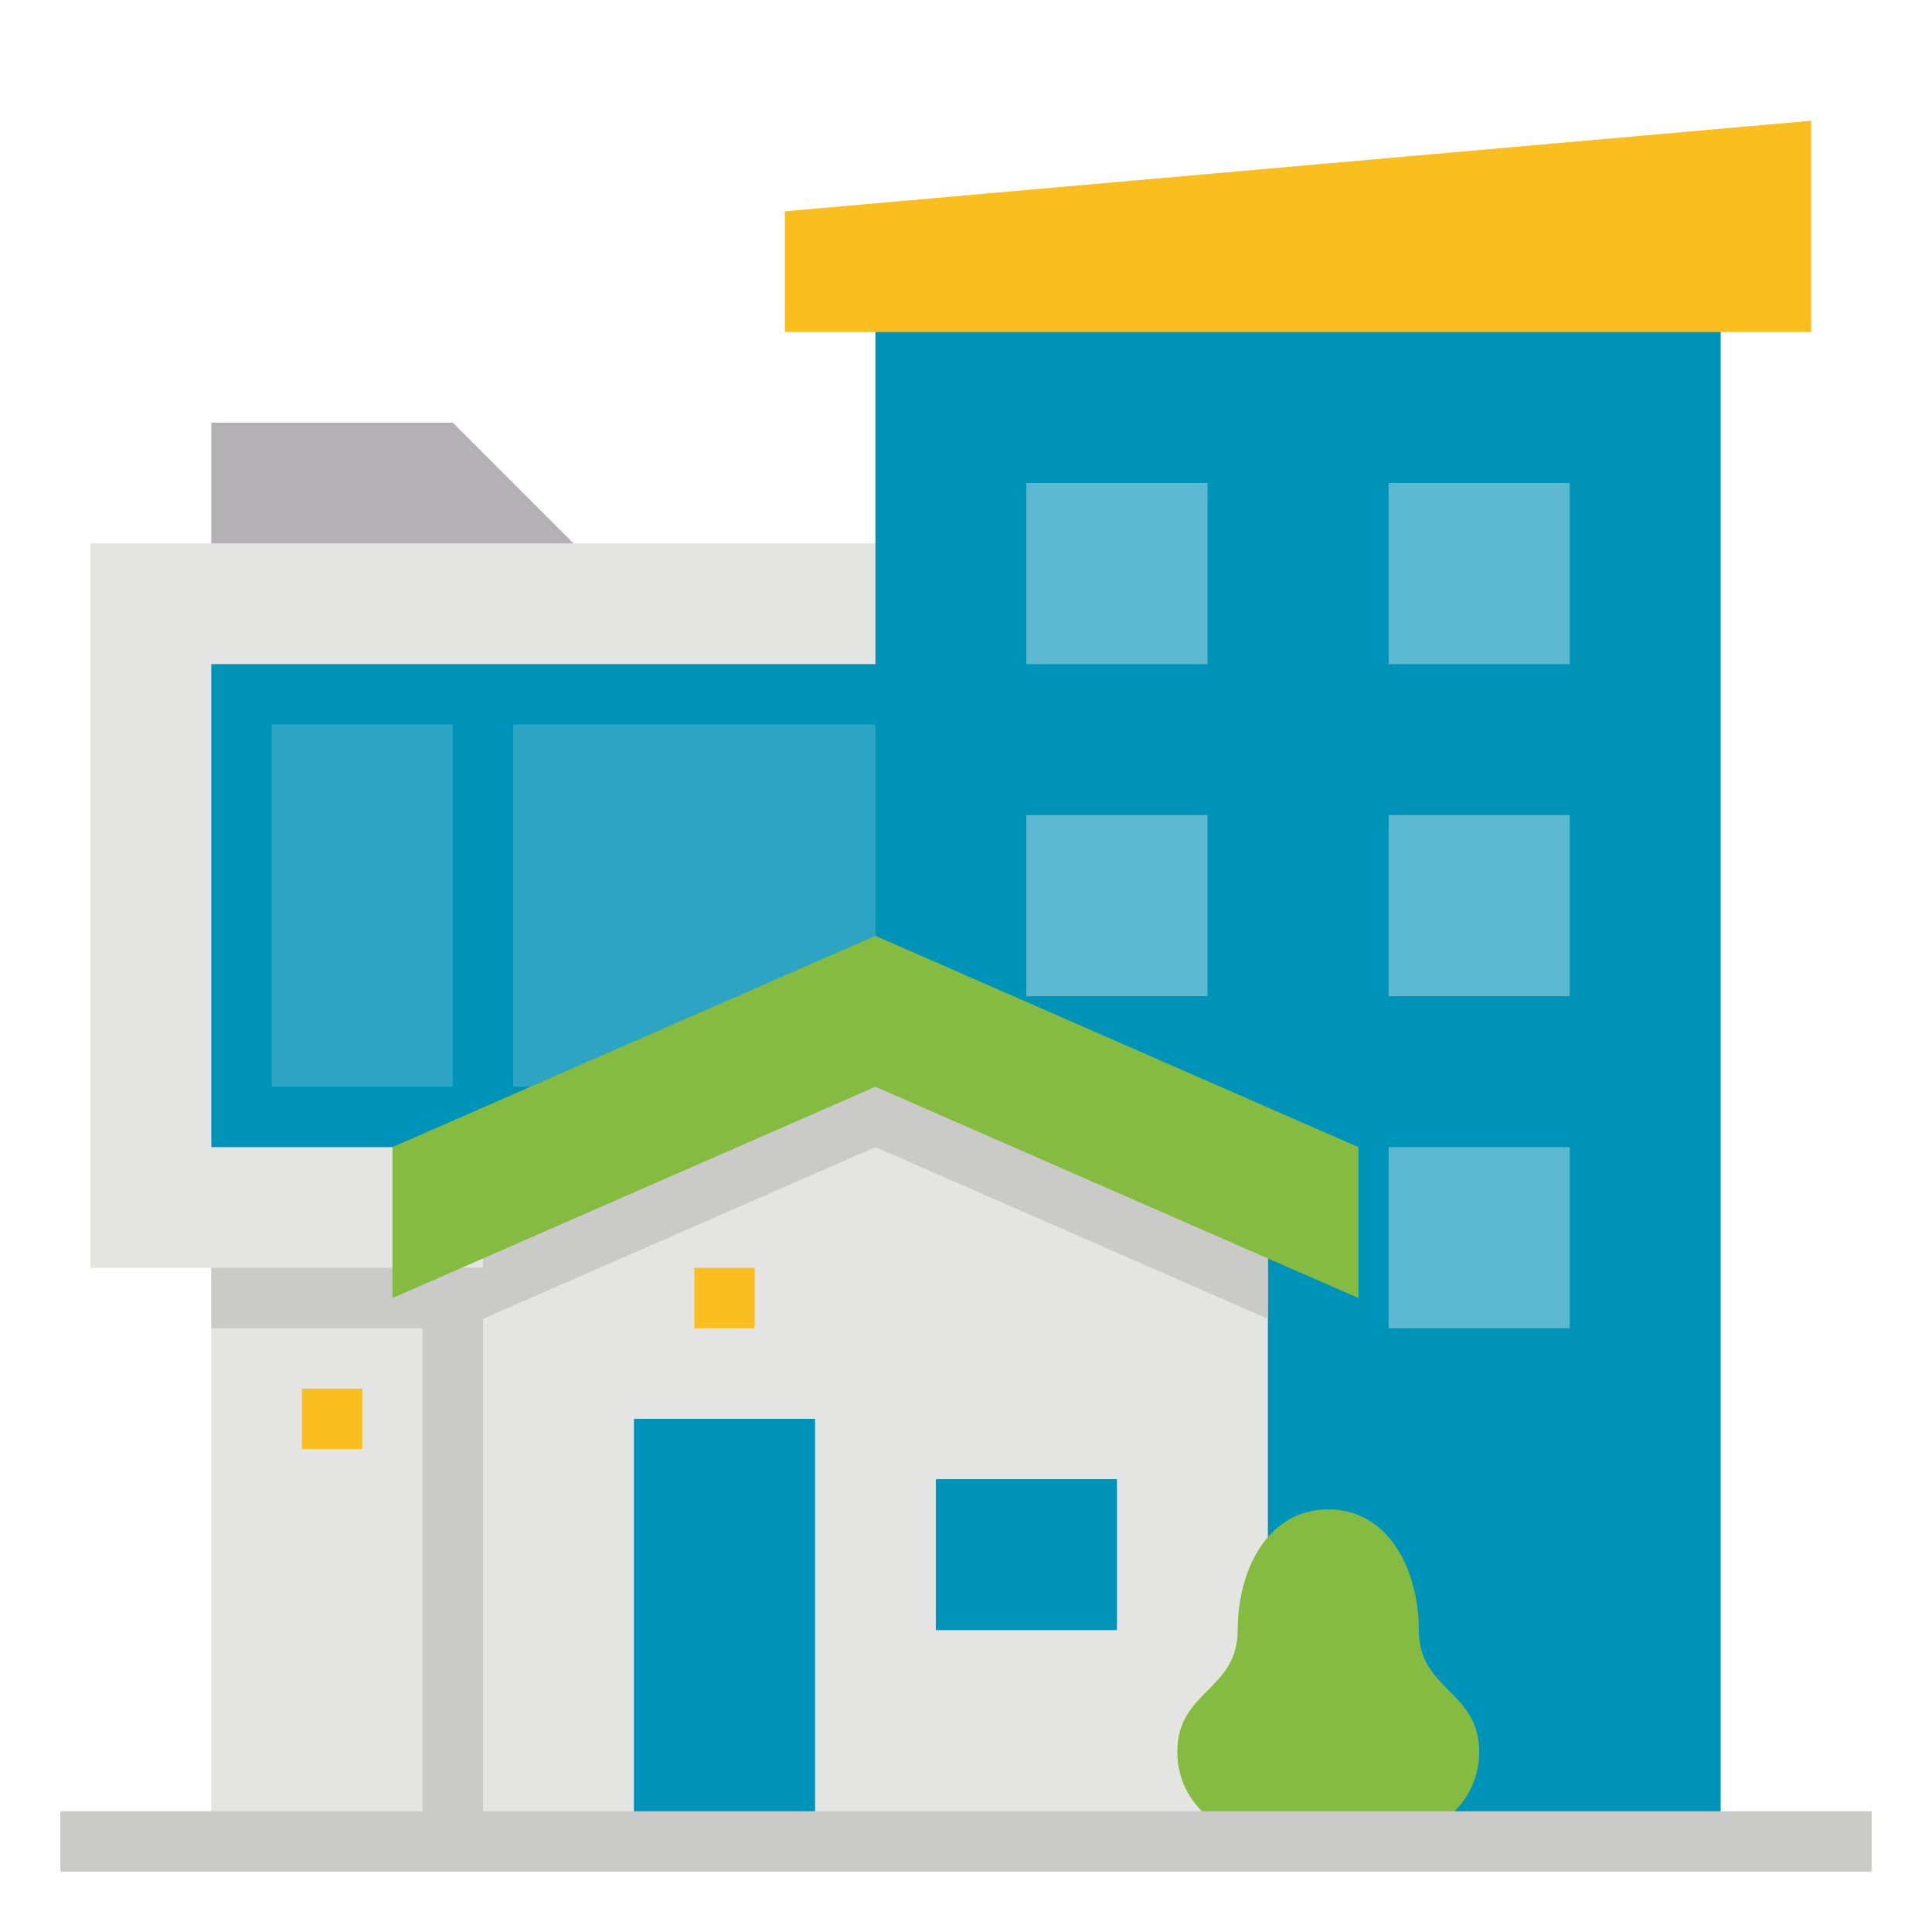 <svg height="512" viewBox="0 0 512 512" width="512" xmlns="http://www.w3.org/2000/svg"><g id="Flat"><path d="m56 160v-48h64l32 32v16z" fill="#b3b1b3"/><path d="m56 320h120v168h-120z" fill="#e4e4e3"/><path d="m24 144h240v192h-240z" fill="#e4e4e3"/><path d="m56 176h208v128h-208z" fill="#0093b9"/><path d="m72 192h48v96h-48z" fill="#2da4c4"/><path d="m136 192h112v96h-112z" fill="#2da4c4"/><path d="m56 336h120v16h-120z" fill="#cacac9"/><path d="m80 368h16v16h-16z" fill="#fbbe1f"/><path d="m112 336h24v152h-24z" fill="#cacac9"/><path d="m232 72h224v416h-224z" fill="#0093b9"/><g fill="#5db9d2"><path d="m272 128h48v48h-48z"/><path d="m368 128h48v48h-48z"/><path d="m368 216h48v48h-48z"/><path d="m368 304h48v48h-48z"/></g><path d="m480 88h-272v-32l272-24z" fill="#fbbe1f"/><path d="m272 216h48v48h-48z" fill="#5db9d2"/><path d="m336 320v168h-208v-168l104-40z" fill="#e4e4e3"/><path d="m336 320v29.5l-104-45.5-104 45.5v-29.5l104-40z" fill="#cacac9"/><path d="m168 376h48v112h-48z" fill="#0093b9"/><path d="m248 392h48v40h-48z" fill="#0093b9"/><path d="m184 336h16v16h-16z" fill="#fbbe1f"/><path d="m104 304 128-56 128 56v40l-128-56-128 56z" fill="#85bb40"/><path d="m352 400c-16 0-24 16-24 32s-16 16-16 32.232 16 23.768 24 23.768h32c8 0 24-7.537 24-23.768s-16-16.232-16-32.232-8-32-24-32z" fill="#85bb40"/><path d="m16 480h480v16h-480z" fill="#cacac9"/></g></svg>